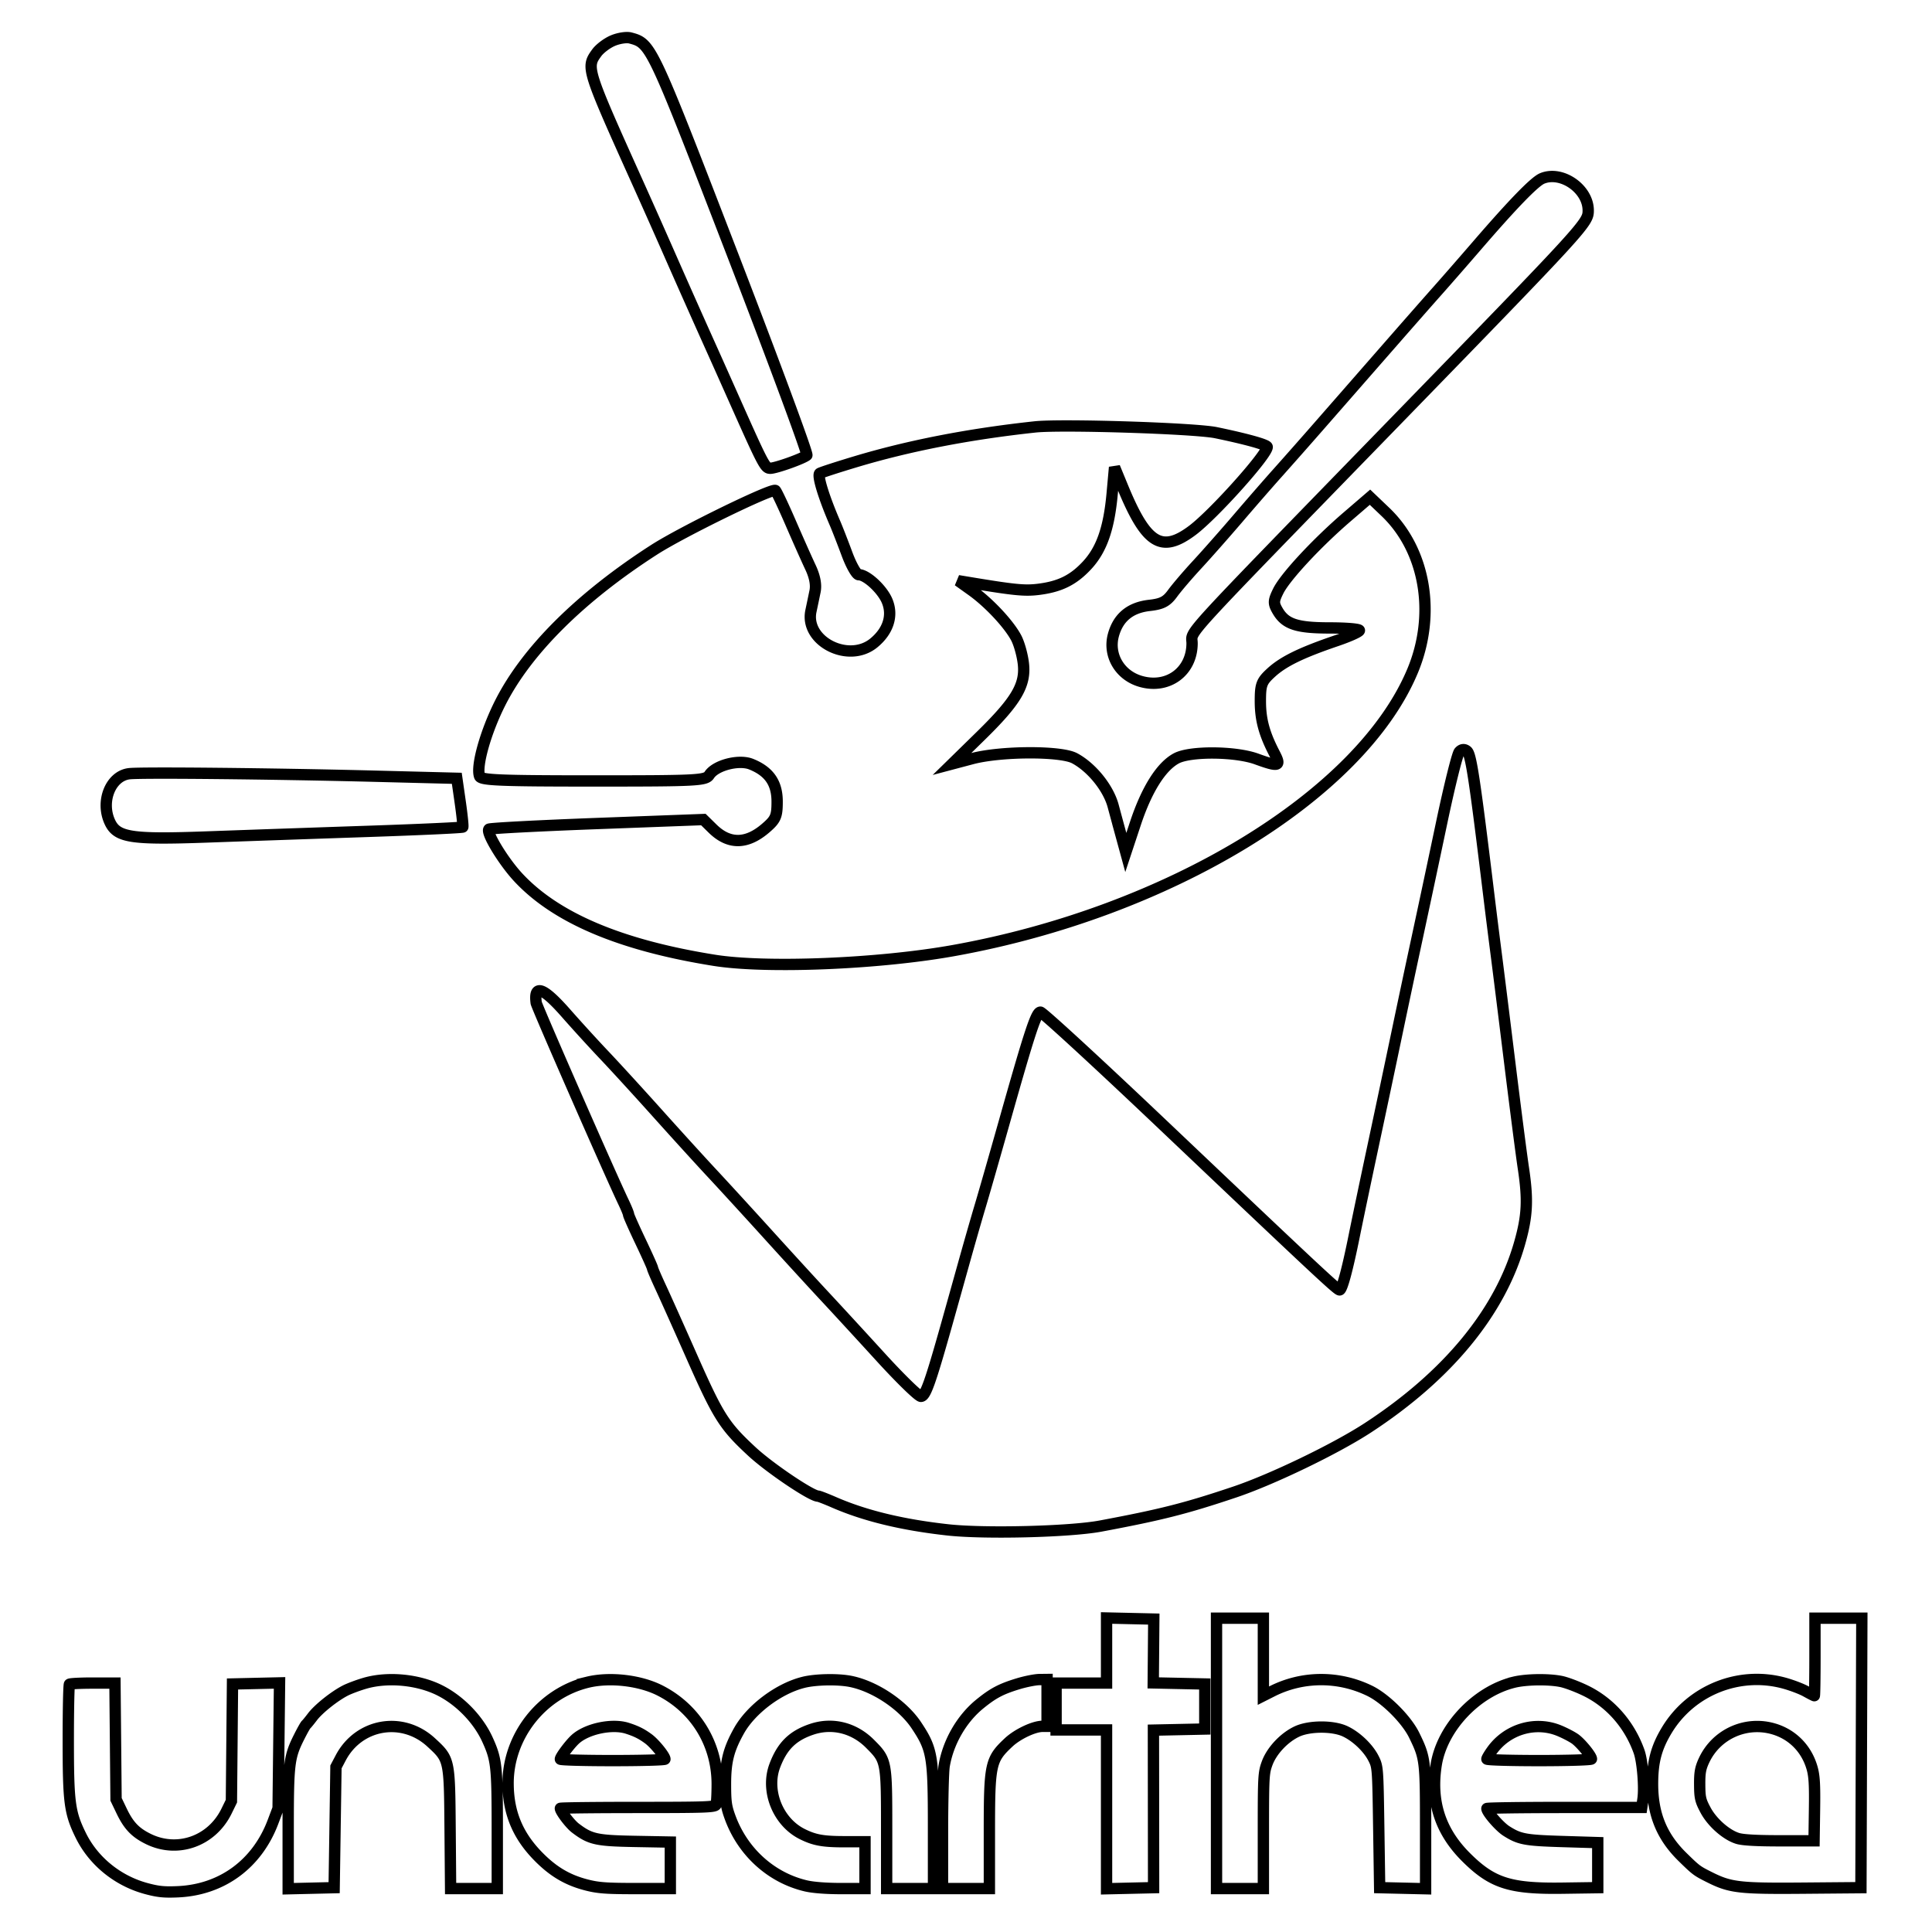 <svg xmlns="http://www.w3.org/2000/svg" height="512" width="512">
    <path fill-opacity="0" stroke="#000" stroke-width="3" d="M293.25 437.41v8.623h-13.376v12.42h13.376v42.085l6.234-.143 6.234-.143-.024-20.876-.024-20.875 6.807-.143 6.807-.144v-11.942l-6.83-.144-6.832-.143.072-8.455.071-8.455-6.257-.144-6.258-.143v8.622m29.14 27.253v35.828h12.42v-15.263c0-14.426.055-15.411 1.01-17.985 1.23-3.308 4.483-6.765 7.875-8.368 3.248-1.534 9.458-1.578 12.707-.09 2.961 1.358 6.146 4.372 7.572 7.168 1.156 2.266 1.172 2.484 1.408 18.296l.24 16.003 6.09.143 6.09.143v-16.194c0-17.77-.086-18.472-3.008-24.458-2.052-4.204-7.596-9.746-11.8-11.795-8.217-4.006-17.778-3.967-25.844.104l-2.34 1.182v-20.541h-12.42v35.827m158.596-25.557c0 5.637-.076 10.27-.168 10.27-.09 0-1.122-.531-2.269-1.17-1.149-.64-3.726-1.616-5.684-2.153-11.943-3.28-24.721 1.83-31.138 12.448-2.792 4.619-3.782 8.36-3.782 14.283 0 7.978 2.458 13.968 7.93 19.328 3.63 3.556 3.815 3.694 7.213 5.393 5.479 2.74 7.882 3.018 24.792 2.876l15.287-.13.12-35.707.119-35.708h-12.42zm-10.844 19.1c4.942 1.491 8.623 5.263 10.076 10.327.604 2.106.742 4.442.648 10.987l-.12 8.312h-9.076c-6.066 0-9.757-.206-11.13-.62-3.028-.912-6.78-4.205-8.545-7.501-1.366-2.552-1.537-3.296-1.558-6.784-.02-3.2.199-4.389 1.194-6.496 3.28-6.945 11.154-10.443 18.51-8.224M96.772 446.059c-1.767.506-4.163 1.398-5.255 1.957-2.914 1.494-7.12 4.85-8.707 6.95-.758 1.003-1.511 1.922-1.683 2.054-.173.133-.962 1.529-1.783 3.153-2.772 5.484-2.97 7.118-2.97 24.506v15.86l6.091-.144 6.09-.143.24-16.003.238-16.003 1.26-2.389c4.812-9.124 16.372-11.106 23.963-4.109 4.885 4.503 4.872 4.444 5.026 22.835l.133 15.908h12.372v-15.669c0-16.767-.193-18.528-2.617-23.837-2.422-5.303-7.223-10.277-12.526-12.977-5.716-2.91-13.757-3.7-19.872-1.95m58.948-.25c-12.185 2.963-21.122 14.365-21.067 26.88.033 7.596 2.496 13.608 7.825 19.109 4.009 4.136 7.844 6.427 12.956 7.738 3.1.795 5.278.956 12.97.956h9.243v-12.325l-9.411-.173c-10.223-.188-11.813-.546-15.764-3.55-1.386-1.052-3.965-4.442-3.965-5.21 0-.131 9.22-.239 20.493-.239 18.248 0 20.525-.084 20.78-.764.158-.421.287-2.866.287-5.446 0-10.605-5.726-19.973-15.143-24.774-5.32-2.712-13.328-3.63-19.204-2.202zm10.51 12.198c2.388.761 3.818 1.478 5.636 2.822 1.625 1.2 4.347 4.56 4.347 5.364 0 .21-6.21.382-13.853.382s-13.853-.171-13.853-.382c0-.594 2.484-3.915 3.917-5.237 3.052-2.815 9.745-4.245 13.806-2.95m46.766-12.185c-6.544 1.587-13.94 7.121-17.14 12.824-2.772 4.94-3.592 8.169-3.592 14.14 0 4.73.17 5.959 1.224 8.838 3.358 9.171 10.862 15.968 20.034 18.143 1.915.455 5.422.726 9.387.726h6.329v-12.42h-5.398c-5.732 0-7.978-.404-11.226-2.019-6.458-3.21-9.785-11.5-7.279-18.14 1.966-5.207 4.728-7.932 9.763-9.63 5.446-1.838 11.21-.417 15.43 3.802 4.419 4.419 4.442 4.538 4.442 22.69v15.717h12.42v-16.147c0-18.964-.299-20.752-4.547-27.133-3.566-5.357-10.93-10.287-17.331-11.602-3.344-.687-9.222-.588-12.516.21m56.846.391c-4.538 1.373-6.667 2.498-10.222 5.4-4.805 3.922-8.371 10.14-9.406 16.397-.24 1.446-.435 9.34-.435 17.556v14.928h12.42v-14.905c0-18.152.243-19.287 5.112-23.842 2.34-2.19 6.689-4.246 8.98-4.246h1.195v-12.42l-2.03.023c-1.11.013-3.655.516-5.614 1.108m131.416-.413c-10.032 2.433-19.122 12.101-20.659 21.972-1.502 9.65 1.062 17.56 7.904 24.385 6.944 6.926 11.656 8.435 25.7 8.232l9.22-.133v-11.943l-9.315-.284c-9.937-.303-11.42-.581-14.905-2.794-1.815-1.152-5.159-5.009-5.159-5.95 0-.158 9.244-.287 20.517-.287h20.518l.33-2.245c.451-3.057-.12-9.998-1.033-12.563-2.55-7.166-7.631-12.956-14.154-16.129-2.197-1.069-5.093-2.16-6.497-2.446-3.343-.683-9.25-.595-12.467.185zm11.942 12.846c1.48.61 3.358 1.584 4.204 2.182 1.528 1.081 4.347 4.53 4.347 5.32 0 .237-6.21.43-13.853.43-7.644 0-13.854-.182-13.854-.406 0-.223.622-1.266 1.382-2.317 4.075-5.636 11.468-7.802 17.774-5.209M18.406 446.343c-.172.171-.311 6.808-.311 14.785 0 16.576.35 19.247 3.313 25.27 3.357 6.826 9.776 12.045 17.324 14.085 3.175.858 4.777 1.02 8.455.851 11.656-.532 20.952-7.374 25.16-18.518l1.352-3.583.191-16.624.191-16.624-6.234.143-6.234.144-.143 15.525-.143 15.525-1.311 2.675c-3.886 7.93-12.922 11.155-20.663 7.374-3.476-1.697-5.253-3.552-7.11-7.421l-1.489-3.105-.143-15.406-.144-15.406h-5.875c-3.249 0-6.015.139-6.186.31M162.417 10.769c-1.539.652-3.469 2.106-4.274 3.217-2.86 3.945-2.796 4.144 11.38 35.616a2630.617 2630.617 0 017.646 17.19 3552.956 3552.956 0 0011.568 26.006 5323.29 5323.29 0 015.905 13.224c7.656 17.19 8.12 18.072 9.497 18.072 1.448 0 8.591-2.54 9.684-3.444.348-.287-8.618-24.502-19.91-53.77-21.292-55.186-21.378-55.366-26.88-56.823-.993-.262-3.077.06-4.616.712m246.259 36.528c-1.996.833-7.703 6.712-17.215 17.732-3.5 4.055-8.13 9.36-10.388 11.901-2.222 2.5-7.158 8.11-10.86 12.342-3.703 4.232-8.434 9.64-10.408 11.901-1.975 2.26-6.706 7.67-10.408 11.901a1705.793 1705.793 0 01-10.86 12.298c-2.23 2.486-6.94 7.89-10.408 11.945-3.47 4.056-8.383 9.62-10.86 12.298-2.529 2.733-5.405 6.099-6.517 7.626-1.602 2.197-2.806 2.824-6.154 3.2-5.069.57-8.243 3.176-9.525 7.82-1.47 5.327 1.65 10.68 7.172 12.299 7.26 2.13 13.666-2.603 13.666-10.096 0-3.61-4.2.97 53.82-58.712 50.563-52.012 51.163-52.67 51.163-55.98 0-5.73-7.06-10.628-12.218-8.475"/>
    <path fill-opacity="0" stroke="#000" stroke-width="3" d="M274.28 113.138c-17.559 1.897-33.457 4.99-47.696 9.276-4.706 1.417-8.871 2.768-9.322 3.024-.76.432 1.005 6.237 4.016 13.202.621 1.438 2.071 5.157 3.179 8.154 1.108 2.997 2.531 5.51 3.122 5.51 2.031 0 6.156 3.79 7.483 6.876 1.668 3.879.368 8.044-3.5 11.214-6.692 5.484-18.36-.459-16.654-8.481.308-1.448.78-3.703 1.087-5.201.357-1.743-.059-3.923-1.222-6.392-.98-2.081-3.293-7.273-5.204-11.68-1.91-4.408-3.717-8.247-4.064-8.64-.713-.803-24.716 10.908-32.137 15.68-19.549 12.568-33.801 26.741-40.792 40.564-3.879 7.67-6.466 16.88-5.473 19.483.39 1.023 5.538 1.234 30.155 1.234 27.604 0 29.758-.111 30.714-1.587 1.675-2.586 7.84-4.176 11.099-2.861 4.755 1.917 6.878 4.977 6.878 9.914 0 3.879-.358 4.718-2.987 6.993-5.068 4.388-9.782 4.438-14.142.147l-2.42-2.38-28.191 1.058c-15.476.58-28.39 1.256-28.63 1.499-.838.846 3.775 8.463 7.689 12.694 10.009 10.82 27.14 18.082 52.028 22.053 13.726 2.19 43.442.99 63.262-2.554 57.198-10.228 108.051-41.189 121.8-74.156 6.288-15.075 3.383-32.017-7.223-42.132l-4.072-3.886-6.064 5.217c-8.055 6.929-16.4 15.912-18.246 19.644-1.309 2.644-1.325 3.267-.139 5.289 2.058 3.509 5.081 4.496 13.77 4.496 4.344 0 7.873.296 7.873.661 0 .365-2.715 1.585-6.064 2.724-9.321 3.172-14.07 5.486-17.286 8.426-2.585 2.363-2.896 3.176-2.896 7.583 0 4.903 1.012 8.64 3.77 13.93 1.753 3.36 1.117 3.55-4.765 1.41-5.612-2.04-17.593-2.135-21.269-.169-4.03 2.157-7.879 8.279-10.855 17.27l-2.54 7.67-1.085-3.966a2421.42 2421.42 0 01-2.272-8.375c-1.28-4.76-5.69-10.212-10.218-12.63-3.688-1.97-19.548-1.907-27.15.107l-5.34 1.415 7.568-7.405c9.459-9.257 11.982-13.508 11.356-19.13-.255-2.292-1.106-5.364-1.903-6.876-1.943-3.682-7.247-9.35-11.772-12.58l-3.62-2.583 3.167.525c11.766 1.951 14.487 2.216 18.101 1.77 5.702-.705 9.254-2.457 12.877-6.35 3.873-4.162 5.845-9.786 6.678-19.042l.627-6.965 2.143 5.202c6.25 15.163 10.284 17.676 18.492 11.518 5.611-4.21 19.82-20.051 19.82-22.097 0-.582-5.43-2.097-13.575-3.786-5.624-1.167-40.908-2.29-47.967-1.528"/>
    <path fill-opacity="0" stroke="#000" stroke-width="3" d="M386.73 199.247c-.523.606-2.62 9.036-4.662 18.733a7410.45 7410.45 0 01-6.47 30.414 4676.31 4676.31 0 00-5.43 25.566 8390.71 8390.71 0 01-6.245 29.532c-1.976 9.257-4.21 19.905-4.994 23.802-1.844 9.169-3.294 14.546-3.921 14.546-.639 0-6.154-5.153-47.152-44.063-17.105-16.234-31.582-29.547-32.129-29.547-1.115 0-2.826 5.2-9.57 29.091-2.613 9.257-5.499 19.314-6.449 22.48-.95 3.166-2.874 9.874-4.299 14.987a6976.246 6976.246 0 01-4.567 16.309c-4.35 15.427-5.613 18.953-6.791 18.953-.644 0-5.44-4.672-10.589-10.314s-11.872-12.95-14.842-16.133c-2.966-3.178-9.743-10.578-14.934-16.309-5.19-5.73-11.967-13.13-14.933-16.308-2.987-3.202-9.5-10.359-14.48-15.913S162.963 282.6 160.2 279.69c-2.774-2.92-7.348-7.934-10.215-11.196-6.046-6.876-8.538-7.74-7.89-2.733.122.949 19.6 45.4 23.138 52.806.757 1.587 1.347 3.033 1.347 3.306 0 .27 1.406 3.438 3.168 7.14 1.762 3.703 3.167 6.833 3.167 7.053 0 .217.984 2.513 2.172 5.069 1.2 2.582 4.825 10.667 8.101 18.072 7.177 16.22 8.68 18.603 16.064 25.452 4.706 4.366 15.788 11.838 17.557 11.838.248 0 2.173.748 4.254 1.653 8.207 3.568 18.1 5.96 30.138 7.286 9.774 1.078 32.323.514 40.455-1.01 16.11-3.018 22.635-4.675 35.567-9.026 9.956-3.35 26.763-11.461 35.297-17.034 21.178-13.829 35.03-30.697 40.209-48.956 2.05-7.23 2.252-11.46.959-20.011-.494-3.26-2.11-15.78-3.61-27.946-1.498-12.165-3.1-25.001-3.574-28.65a2239.84 2239.84 0 01-1.88-14.987c-3.85-31.648-4.796-37.9-5.858-38.776-.695-.572-1.428-.498-2.037.207M34.264 205.04c-4.973.57-7.694 7.387-5.129 12.852 1.906 4.063 5.672 4.636 25.674 3.915 9.927-.358 29.277-1.031 42.853-1.49 13.575-.46 24.855-.977 24.979-1.146.123-.169-.186-3.174-.679-6.612l-.905-6.303-21.811-.555c-26.97-.686-61.695-1.04-64.982-.662"/>
</svg>
